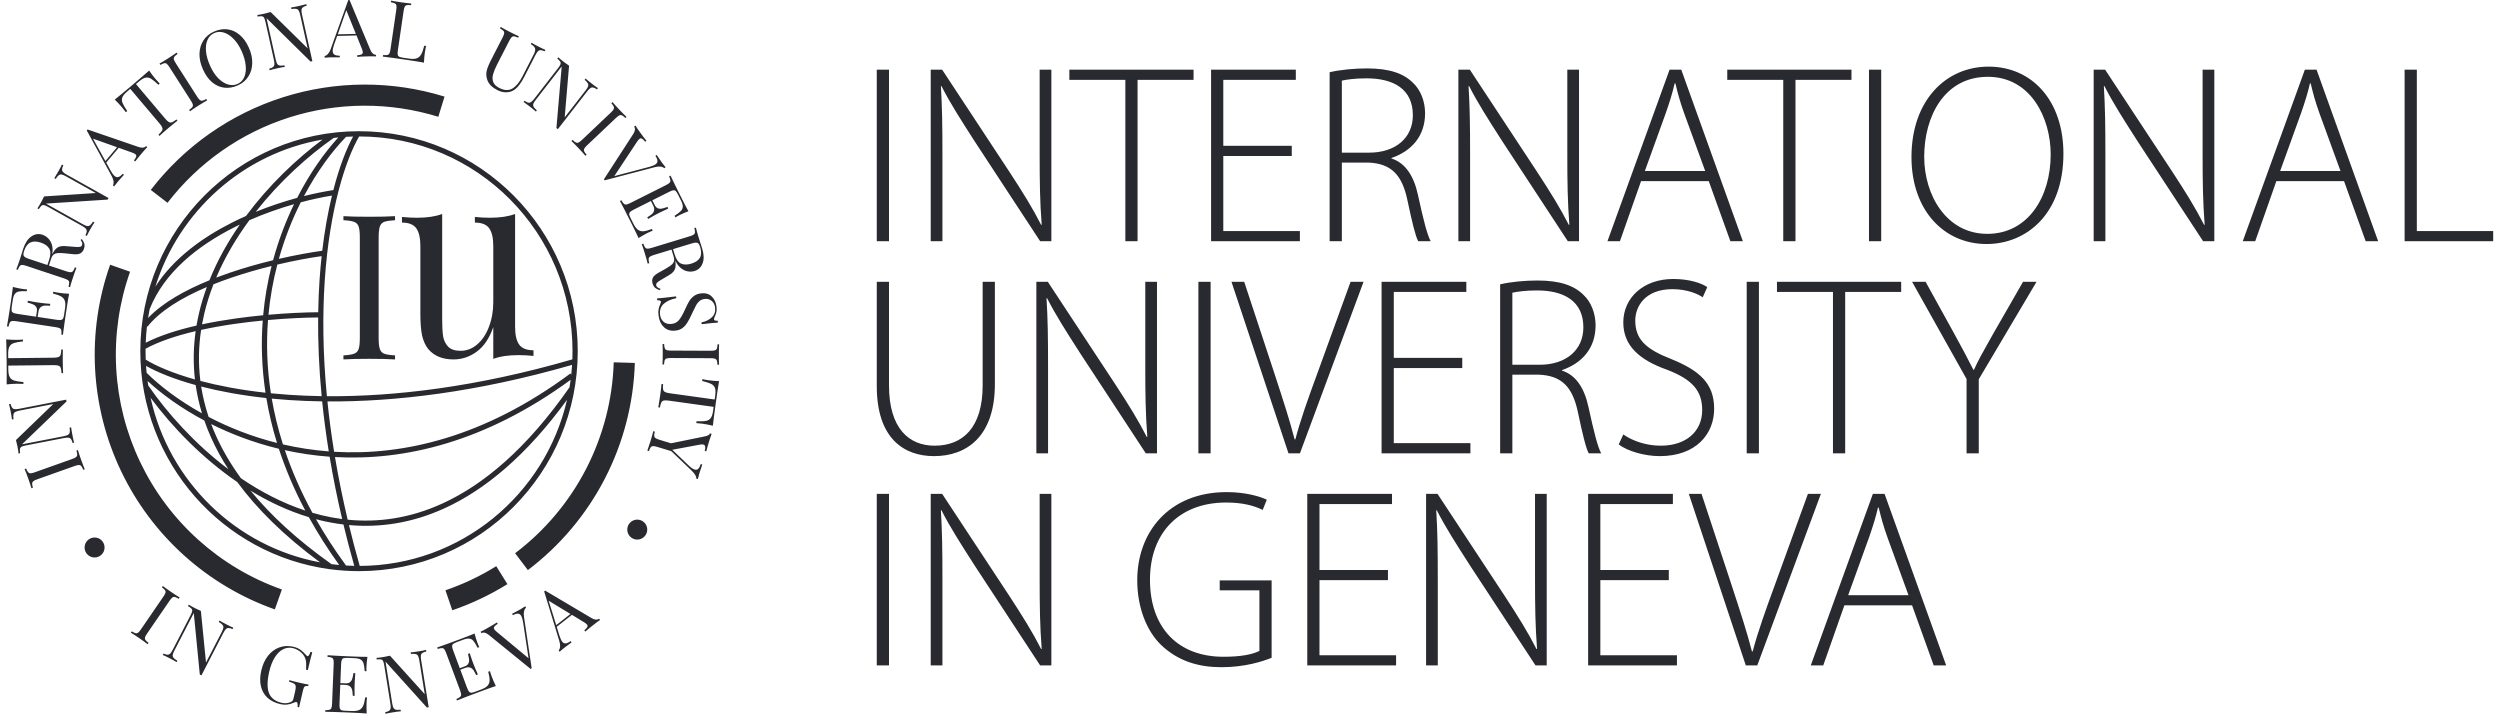 <svg width="336" height="96" viewBox="0 0 336 96" fill="none" xmlns="http://www.w3.org/2000/svg">
<path fill-rule="evenodd" clip-rule="evenodd" d="M49.773 6.696C49.956 7.136 50.209 7.359 50.532 7.365L50.537 7.58C50.25 7.565 49.867 7.564 49.387 7.577C48.771 7.592 48.313 7.615 48.013 7.644L48.007 7.429C48.279 7.408 48.471 7.371 48.585 7.317C48.705 7.257 48.763 7.155 48.76 7.012C48.757 6.89 48.709 6.723 48.618 6.51L47.918 4.765L45.318 4.831L44.907 5.981C44.773 6.372 44.709 6.667 44.715 6.868C44.72 7.09 44.799 7.249 44.952 7.345C45.112 7.442 45.35 7.489 45.665 7.488L45.671 7.703C45.262 7.692 44.85 7.692 44.435 7.702C44.112 7.711 43.844 7.728 43.63 7.755L43.624 7.54C43.98 7.445 44.255 7.127 44.449 6.584L46.808 0.01L46.98 0.006L49.773 6.696ZM47.827 4.553L46.542 1.371L45.399 4.614L47.827 4.553ZM40.695 0.998C40.8 0.908 40.973 0.829 41.215 0.761L41.168 0.551C40.942 0.623 40.619 0.706 40.2 0.799C39.738 0.902 39.379 0.971 39.123 1.006L39.169 1.216C39.452 1.167 39.667 1.16 39.814 1.193C39.959 1.22 40.068 1.295 40.139 1.418C40.217 1.54 40.287 1.738 40.348 2.01L41.346 6.5L36.374 1.617C36.148 1.689 35.878 1.76 35.563 1.83C35.144 1.924 34.816 1.985 34.581 2.016L34.627 2.226C34.882 2.184 35.07 2.171 35.191 2.188C35.32 2.204 35.418 2.266 35.486 2.376C35.555 2.485 35.618 2.673 35.678 2.939L36.811 8.037C36.87 8.302 36.894 8.51 36.883 8.659C36.871 8.801 36.812 8.917 36.708 9.006C36.601 9.089 36.427 9.164 36.185 9.233L36.232 9.442C36.458 9.37 36.781 9.287 37.201 9.194C37.662 9.091 38.021 9.023 38.278 8.988L38.231 8.778C37.948 8.826 37.734 8.837 37.589 8.81C37.442 8.777 37.329 8.699 37.251 8.577C37.179 8.454 37.113 8.256 37.052 7.983L35.821 2.445L41.74 8.273L41.981 8.219L40.589 1.957C40.53 1.691 40.507 1.487 40.519 1.345C40.53 1.196 40.588 1.08 40.695 0.998ZM28.755 4.248C29.377 3.971 29.982 3.87 30.572 3.944C31.169 4.016 31.714 4.263 32.209 4.686C32.706 5.1 33.12 5.676 33.449 6.416C33.77 7.135 33.92 7.833 33.899 8.509C33.885 9.182 33.708 9.778 33.367 10.299C33.033 10.816 32.565 11.209 31.963 11.477C31.341 11.754 30.732 11.857 30.136 11.785C29.546 11.711 29.002 11.467 28.504 11.053C28.01 10.63 27.598 10.049 27.269 9.31C26.948 8.59 26.795 7.893 26.809 7.221C26.829 6.545 27.007 5.948 27.341 5.431C27.681 4.91 28.153 4.516 28.755 4.248ZM28.794 4.442C28.375 4.629 28.071 4.941 27.882 5.378C27.696 5.806 27.631 6.321 27.688 6.923C27.751 7.522 27.932 8.159 28.233 8.833C28.536 9.514 28.897 10.07 29.317 10.503C29.744 10.932 30.183 11.215 30.636 11.351C31.088 11.486 31.518 11.464 31.923 11.283C32.342 11.096 32.645 10.789 32.83 10.361C33.02 9.924 33.083 9.406 33.02 8.806C32.964 8.204 32.785 7.566 32.485 6.892C32.182 6.211 31.817 5.656 31.391 5.227C30.971 4.794 30.534 4.51 30.082 4.375C29.629 4.239 29.2 4.262 28.794 4.442ZM23.427 7.63C23.507 7.529 23.651 7.402 23.861 7.251L23.745 7.07C23.473 7.27 23.095 7.524 22.613 7.832C22.093 8.164 21.701 8.402 21.436 8.546L21.552 8.727C21.777 8.601 21.95 8.524 22.069 8.499C22.195 8.469 22.309 8.494 22.411 8.574C22.512 8.653 22.637 8.808 22.783 9.037L25.655 13.527C25.802 13.756 25.89 13.934 25.919 14.06C25.948 14.185 25.923 14.299 25.844 14.401C25.771 14.499 25.629 14.623 25.42 14.775L25.535 14.956C25.777 14.775 26.158 14.519 26.677 14.187C27.166 13.875 27.555 13.639 27.844 13.479L27.728 13.298C27.503 13.425 27.328 13.503 27.202 13.533C27.082 13.558 26.971 13.531 26.87 13.452C26.768 13.372 26.643 13.218 26.497 12.989L23.625 8.499C23.479 8.269 23.39 8.092 23.361 7.966C23.332 7.84 23.354 7.728 23.427 7.63ZM20.042 9.48C20.332 9.901 20.609 10.267 20.872 10.579C21.104 10.852 21.302 11.07 21.466 11.231L21.277 11.39C20.877 11.006 20.559 10.741 20.322 10.594C20.081 10.441 19.839 10.388 19.596 10.434C19.349 10.474 19.055 10.638 18.716 10.925L18.273 11.299L22.221 15.968C22.416 16.198 22.578 16.346 22.71 16.413C22.842 16.48 22.979 16.486 23.12 16.432C23.262 16.378 23.461 16.252 23.716 16.055L23.855 16.219C23.556 16.443 23.148 16.775 22.628 17.214C22.081 17.677 21.683 18.027 21.434 18.266L21.296 18.102C21.532 17.883 21.689 17.708 21.766 17.577C21.843 17.446 21.86 17.31 21.816 17.169C21.772 17.028 21.652 16.843 21.458 16.613L17.51 11.944L17.067 12.319C16.728 12.606 16.518 12.868 16.437 13.105C16.352 13.337 16.364 13.585 16.474 13.848C16.579 14.106 16.788 14.464 17.101 14.922L16.912 15.082C16.78 14.893 16.599 14.662 16.368 14.388C16.104 14.076 15.789 13.742 15.422 13.386C15.89 13.019 16.668 12.375 17.757 11.454C18.84 10.539 19.602 9.88 20.042 9.48ZM19.633 19.634C19.414 19.871 19.079 19.912 18.629 19.757L11.772 17.403L11.661 17.535L15.011 23.664C15.287 24.169 15.343 24.586 15.178 24.915L15.342 25.054C15.464 24.876 15.629 24.663 15.837 24.417C16.105 24.099 16.379 23.792 16.658 23.493L16.494 23.355C16.285 23.591 16.092 23.737 15.914 23.793C15.74 23.843 15.568 23.797 15.399 23.654C15.245 23.524 15.067 23.28 14.864 22.921L14.277 21.85L15.954 19.862L17.724 20.497C17.943 20.57 18.1 20.646 18.193 20.725C18.302 20.817 18.34 20.928 18.305 21.058C18.269 21.178 18.169 21.347 18.005 21.564L18.169 21.703C18.346 21.459 18.634 21.102 19.031 20.631C19.341 20.264 19.596 19.978 19.797 19.773L19.633 19.634ZM12.502 18.638L15.734 19.789L14.168 21.646L12.502 18.638ZM8.51 22.218C8.4 22.444 8.344 22.625 8.341 22.763C8.331 22.897 8.378 23.018 8.483 23.126C8.58 23.23 8.748 23.348 8.986 23.481L14.584 26.613L14.464 26.828L6.174 27.363L11.126 30.133C11.37 30.269 11.561 30.352 11.701 30.381C11.845 30.403 11.977 30.371 12.1 30.284C12.217 30.193 12.351 30.026 12.504 29.783L12.691 29.888C12.546 30.102 12.359 30.416 12.128 30.828C11.918 31.203 11.765 31.5 11.668 31.716L11.481 31.611C11.591 31.386 11.65 31.206 11.66 31.071C11.663 30.934 11.616 30.813 11.518 30.709C11.414 30.601 11.243 30.481 11.005 30.348L6.447 27.799C6.21 27.666 6.027 27.588 5.9 27.567C5.773 27.545 5.661 27.576 5.564 27.662C5.47 27.741 5.354 27.889 5.216 28.107L5.028 28.002C5.162 27.806 5.334 27.521 5.544 27.146C5.702 26.865 5.829 26.616 5.925 26.399L12.879 25.942L8.865 23.697C8.621 23.56 8.428 23.481 8.284 23.458C8.145 23.429 8.016 23.46 7.9 23.551C7.777 23.638 7.64 23.803 7.487 24.047L7.3 23.942C7.444 23.727 7.632 23.413 7.863 23.001C8.073 22.626 8.226 22.33 8.323 22.113L8.51 22.218ZM11.338 32.763C11.287 32.573 11.173 32.361 10.994 32.128L10.831 32.244C10.933 32.391 11.001 32.516 11.035 32.617C11.071 32.712 11.07 32.818 11.032 32.933C10.989 33.063 10.894 33.144 10.747 33.178C10.599 33.212 10.358 33.212 10.023 33.175L8.898 33.085C8.438 33.038 8.076 33.083 7.811 33.221C7.546 33.36 7.301 33.641 7.077 34.065L7.016 34.18C7.1 33.68 7.085 33.248 6.971 32.886C6.853 32.514 6.682 32.224 6.457 32.013C6.228 31.793 5.981 31.64 5.716 31.552C5.193 31.378 4.697 31.45 4.228 31.77C3.755 32.081 3.387 32.631 3.125 33.419C3.071 33.582 3.025 33.73 2.989 33.861L2.633 34.966C2.453 35.51 2.305 35.921 2.189 36.2L2.393 36.267C2.488 36.027 2.574 35.859 2.651 35.764C2.73 35.662 2.834 35.61 2.964 35.608C3.093 35.605 3.286 35.647 3.545 35.733L8.602 37.414C8.861 37.5 9.041 37.583 9.143 37.662C9.245 37.741 9.297 37.845 9.3 37.974C9.304 38.096 9.273 38.282 9.205 38.532L9.409 38.599C9.483 38.307 9.618 37.869 9.812 37.284C9.995 36.733 10.149 36.305 10.273 35.999L10.069 35.931C9.974 36.172 9.887 36.343 9.808 36.445C9.731 36.54 9.628 36.589 9.499 36.591C9.37 36.593 9.176 36.552 8.918 36.466L6.572 35.686L6.894 34.718C6.98 34.459 7.105 34.278 7.268 34.173C7.431 34.069 7.619 34.015 7.832 34.01C8.047 33.998 8.345 34.011 8.725 34.047L9.82 34.161C10.257 34.208 10.587 34.171 10.809 34.048C11.033 33.919 11.191 33.715 11.284 33.436C11.37 33.178 11.387 32.953 11.338 32.763ZM3.146 34.242C3.134 34.117 3.164 33.949 3.234 33.739C3.433 33.14 3.719 32.756 4.093 32.586C4.466 32.416 4.932 32.423 5.489 32.608C6.02 32.785 6.392 33.048 6.608 33.399C6.823 33.75 6.819 34.262 6.596 34.935L6.368 35.618L3.86 34.785C3.615 34.703 3.438 34.622 3.33 34.54C3.221 34.459 3.16 34.359 3.146 34.242ZM7.915 39.351C8.319 39.412 8.776 39.455 9.286 39.481C9.193 39.96 9.06 40.769 8.889 41.91C8.685 43.27 8.541 44.299 8.458 44.996L8.245 44.964C8.27 44.707 8.269 44.519 8.243 44.399C8.219 44.272 8.15 44.178 8.036 44.118C7.922 44.057 7.73 44.007 7.461 43.966L2.19 43.174C1.921 43.134 1.723 43.126 1.596 43.15C1.469 43.175 1.376 43.244 1.315 43.358C1.255 43.465 1.199 43.645 1.147 43.898L0.934 43.866C1.06 43.175 1.225 42.149 1.429 40.789C1.586 39.748 1.686 39.006 1.731 38.563C2.191 38.683 2.605 38.771 2.974 38.826C3.25 38.868 3.471 38.89 3.637 38.893L3.601 39.138C3.133 39.118 2.783 39.131 2.552 39.176C2.313 39.219 2.131 39.326 2.004 39.495C1.87 39.664 1.775 39.935 1.718 40.311L1.586 41.193C1.548 41.448 1.541 41.639 1.565 41.766C1.583 41.884 1.65 41.974 1.764 42.035C1.878 42.095 2.069 42.146 2.339 42.186L4.846 42.563L4.952 41.862C4.989 41.614 4.961 41.414 4.868 41.262C4.768 41.109 4.643 41 4.493 40.934C4.338 40.86 4.142 40.791 3.905 40.726L3.698 40.663L3.734 40.418C4.029 40.484 4.36 40.545 4.728 40.6L5.238 40.677C5.6 40.731 6.106 40.785 6.757 40.84L6.72 41.084C6.67 41.084 6.496 41.08 6.201 41.071C5.898 41.062 5.66 41.128 5.486 41.268C5.314 41.402 5.207 41.61 5.164 41.894L5.059 42.595L7.609 42.978C7.878 43.019 8.076 43.027 8.203 43.002C8.33 42.978 8.423 42.912 8.483 42.805C8.536 42.69 8.582 42.505 8.621 42.25L8.737 41.474C8.803 41.035 8.796 40.694 8.717 40.45C8.632 40.198 8.47 40 8.231 39.855C7.984 39.709 7.614 39.574 7.118 39.449L7.155 39.204C7.343 39.254 7.596 39.303 7.915 39.351ZM2.205 45.676C1.797 45.681 1.338 45.66 0.829 45.616C0.857 46.21 0.878 47.216 0.893 48.635C0.908 50.06 0.908 51.07 0.892 51.665C1.4 51.61 1.858 51.58 2.267 51.575C2.625 51.572 2.919 51.579 3.148 51.598L3.146 51.351C2.593 51.3 2.184 51.232 1.918 51.149C1.645 51.066 1.447 50.918 1.323 50.704C1.192 50.491 1.124 50.162 1.119 49.718L1.113 49.137L7.227 49.074C7.528 49.07 7.747 49.097 7.883 49.153C8.02 49.209 8.114 49.308 8.166 49.451C8.217 49.593 8.252 49.826 8.27 50.148L8.485 50.146C8.46 49.802 8.443 49.272 8.436 48.556C8.429 47.875 8.434 47.349 8.452 46.976L8.237 46.978C8.226 47.301 8.196 47.534 8.147 47.678C8.099 47.821 8.007 47.923 7.871 47.981C7.736 48.04 7.517 48.071 7.217 48.074L1.103 48.138L1.097 47.558C1.092 47.114 1.153 46.783 1.28 46.567C1.399 46.351 1.595 46.199 1.866 46.11C2.13 46.021 2.538 45.945 3.089 45.882L3.086 45.635C2.857 45.659 2.563 45.673 2.205 45.676ZM1.418 54.28C1.48 54.523 1.554 54.699 1.641 54.806C1.72 54.914 1.835 54.976 1.983 54.991C2.125 55.007 2.33 54.989 2.597 54.937L8.894 53.713L8.941 53.956L2.957 59.717L8.526 58.634C8.801 58.581 9 58.52 9.126 58.452C9.25 58.377 9.331 58.266 9.368 58.12C9.398 57.976 9.393 57.761 9.352 57.477L9.563 57.436C9.591 57.694 9.651 58.054 9.741 58.518C9.823 58.94 9.897 59.265 9.963 59.493L9.752 59.534C9.69 59.291 9.62 59.115 9.54 59.006C9.454 58.899 9.339 58.837 9.198 58.821C9.049 58.806 8.841 58.825 8.574 58.877L3.447 59.873C3.18 59.925 2.991 59.984 2.879 60.049C2.768 60.115 2.703 60.211 2.684 60.339C2.663 60.46 2.671 60.648 2.706 60.904L2.495 60.945C2.471 60.709 2.418 60.38 2.336 59.958C2.275 59.642 2.211 59.369 2.144 59.141L7.159 54.302L2.644 55.18C2.37 55.233 2.171 55.297 2.047 55.373C1.921 55.441 1.843 55.547 1.813 55.692C1.776 55.838 1.777 56.053 1.818 56.337L1.607 56.378C1.579 56.12 1.52 55.76 1.43 55.296C1.348 54.874 1.273 54.549 1.207 54.321L1.418 54.28ZM3.508 62.967C3.608 63.205 3.698 63.374 3.78 63.474C3.859 63.568 3.963 63.615 4.092 63.614C4.221 63.614 4.414 63.568 4.67 63.477L9.692 61.69C9.948 61.599 10.127 61.513 10.227 61.431C10.327 61.35 10.379 61.248 10.381 61.126C10.38 60.997 10.344 60.808 10.271 60.561L10.473 60.489C10.563 60.806 10.706 61.238 10.9 61.785C11.107 62.365 11.271 62.794 11.392 63.07L11.189 63.142C11.089 62.904 11 62.738 10.921 62.645C10.84 62.544 10.734 62.494 10.605 62.495C10.476 62.495 10.283 62.541 10.027 62.632L5.005 64.418C4.749 64.51 4.57 64.596 4.47 64.677C4.37 64.759 4.32 64.864 4.32 64.993C4.318 65.115 4.353 65.3 4.426 65.548L4.224 65.62C4.143 65.33 4 64.894 3.793 64.314C3.601 63.774 3.438 63.349 3.305 63.039L3.508 62.967ZM54.666 0.694C54.792 0.669 54.984 0.668 55.242 0.691L55.273 0.479C54.937 0.451 54.485 0.396 53.918 0.313C53.308 0.223 52.856 0.146 52.562 0.081L52.531 0.294C52.784 0.346 52.964 0.401 53.071 0.46C53.185 0.52 53.255 0.614 53.28 0.74C53.304 0.867 53.297 1.065 53.258 1.335L52.485 6.608C52.446 6.878 52.396 7.069 52.336 7.184C52.276 7.298 52.182 7.367 52.055 7.392C51.936 7.418 51.747 7.42 51.49 7.396L51.459 7.609C52.157 7.69 53.186 7.829 54.547 8.029C55.688 8.196 56.498 8.325 56.977 8.417C57.001 7.907 57.043 7.45 57.102 7.045C57.155 6.684 57.208 6.395 57.262 6.178L57.017 6.143C56.891 6.66 56.754 7.049 56.607 7.31C56.46 7.571 56.261 7.748 56.008 7.841C55.764 7.928 55.422 7.94 54.982 7.875L54.206 7.762C53.951 7.724 53.766 7.679 53.65 7.626C53.543 7.567 53.477 7.474 53.452 7.347C53.427 7.22 53.435 7.022 53.474 6.753L54.246 1.479C54.286 1.21 54.336 1.018 54.396 0.904C54.456 0.79 54.546 0.72 54.666 0.694ZM73.203 6.892C72.974 6.791 72.79 6.741 72.652 6.743C72.518 6.738 72.399 6.79 72.295 6.898C72.195 6.999 72.082 7.171 71.958 7.413L70.483 10.292C70.248 10.751 70.013 11.13 69.78 11.429C69.556 11.724 69.313 11.954 69.052 12.118C68.752 12.311 68.405 12.407 68.011 12.406C67.623 12.409 67.235 12.31 66.846 12.111C66.145 11.752 65.697 11.305 65.504 10.771C65.358 10.366 65.322 9.973 65.396 9.593C65.47 9.212 65.675 8.694 66.012 8.037L67.551 5.034C67.675 4.792 67.746 4.607 67.763 4.479C67.78 4.351 67.745 4.24 67.656 4.146C67.573 4.056 67.421 3.945 67.198 3.815L67.296 3.624C67.554 3.78 67.957 3.999 68.505 4.279C69.022 4.544 69.431 4.742 69.734 4.873L69.636 5.064C69.4 4.96 69.218 4.899 69.09 4.881C68.969 4.867 68.861 4.905 68.767 4.993C68.673 5.082 68.564 5.248 68.44 5.49L66.818 8.655C66.557 9.165 66.374 9.607 66.271 9.981C66.168 10.355 66.173 10.699 66.285 11.014C66.404 11.333 66.677 11.601 67.104 11.82C67.779 12.167 68.365 12.193 68.862 11.9C69.358 11.607 69.807 11.069 70.209 10.284L71.738 7.301C71.915 6.957 71.972 6.688 71.91 6.495C71.854 6.306 71.664 6.119 71.339 5.937L71.437 5.746C71.656 5.882 71.977 6.058 72.397 6.274C72.78 6.47 73.081 6.612 73.302 6.701L73.203 6.892ZM79.717 11.76C79.853 11.784 80.024 11.867 80.231 12.01L80.363 11.84C80.163 11.712 79.893 11.516 79.553 11.252C79.18 10.963 78.898 10.73 78.707 10.555L78.576 10.725C78.793 10.912 78.936 11.072 79.004 11.207C79.076 11.336 79.088 11.467 79.038 11.601C78.994 11.739 78.887 11.919 78.716 12.139L75.895 15.772L76.484 8.829C76.284 8.701 76.056 8.538 75.802 8.34C75.462 8.076 75.206 7.864 75.032 7.702L74.9 7.872C75.095 8.041 75.225 8.178 75.289 8.282C75.359 8.391 75.373 8.506 75.333 8.629C75.292 8.751 75.188 8.92 75.021 9.135L71.819 13.261C71.652 13.476 71.507 13.626 71.385 13.713C71.268 13.794 71.141 13.823 71.006 13.799C70.874 13.77 70.705 13.684 70.499 13.542L70.367 13.711C70.567 13.839 70.836 14.035 71.176 14.299C71.549 14.589 71.831 14.821 72.022 14.996L72.154 14.827C71.936 14.639 71.791 14.482 71.719 14.353C71.651 14.219 71.639 14.082 71.683 13.944C71.732 13.81 71.843 13.633 72.014 13.412L75.493 8.93L74.782 17.207L74.977 17.358L78.911 12.291C79.078 12.076 79.22 11.928 79.337 11.847C79.459 11.76 79.586 11.731 79.717 11.76ZM84.048 15.856C83.86 15.679 83.709 15.561 83.594 15.502C83.484 15.448 83.37 15.448 83.252 15.5C83.134 15.553 82.976 15.672 82.778 15.86L78.909 19.525C78.711 19.712 78.583 19.863 78.524 19.978C78.465 20.093 78.46 20.207 78.507 20.32C78.56 20.438 78.67 20.595 78.837 20.793L78.681 20.94C78.47 20.686 78.165 20.349 77.765 19.927C77.342 19.48 77.019 19.155 76.796 18.951L76.952 18.803C77.14 18.981 77.289 19.096 77.399 19.15C77.514 19.209 77.63 19.212 77.748 19.159C77.866 19.107 78.024 18.987 78.222 18.8L82.091 15.134C82.289 14.947 82.417 14.796 82.476 14.681C82.534 14.566 82.538 14.45 82.485 14.332C82.438 14.219 82.33 14.064 82.163 13.867L82.319 13.719C82.511 13.952 82.818 14.293 83.242 14.74C83.636 15.156 83.957 15.479 84.204 15.708L84.048 15.856ZM89.453 22.478C89.31 22.316 89.144 22.105 88.955 21.843C88.712 21.507 88.479 21.167 88.257 20.823L88.083 20.949C88.262 21.209 88.355 21.429 88.362 21.61C88.373 21.796 88.288 21.954 88.108 22.085C87.946 22.202 87.666 22.316 87.268 22.427L82.559 23.672L85.607 19.067C85.731 18.871 85.842 18.737 85.941 18.666C86.057 18.582 86.169 18.572 86.276 18.635C86.394 18.7 86.539 18.839 86.71 19.051L86.884 18.925C86.69 18.694 86.413 18.329 86.052 17.83C85.77 17.441 85.555 17.124 85.404 16.879L85.23 17.005C85.407 17.275 85.366 17.609 85.107 18.009L81.167 24.095L81.218 24.164L81.268 24.234L88.024 22.464C88.582 22.317 89 22.364 89.279 22.604L89.453 22.478ZM87.018 31.312C86.653 31.496 86.254 31.724 85.822 31.997C85.623 31.552 85.264 30.814 84.747 29.783C84.13 28.554 83.654 27.631 83.32 27.013L83.512 26.916C83.641 27.14 83.75 27.294 83.84 27.377C83.933 27.467 84.043 27.503 84.171 27.487C84.299 27.471 84.485 27.402 84.728 27.279L89.492 24.888C89.735 24.766 89.901 24.658 89.991 24.565C90.081 24.472 90.117 24.362 90.101 24.233C90.088 24.112 90.03 23.932 89.927 23.695L90.119 23.599C90.415 24.236 90.871 25.169 91.489 26.399C91.961 27.34 92.306 28.004 92.525 28.391C92.08 28.559 91.691 28.726 91.358 28.893C91.108 29.018 90.915 29.128 90.777 29.221L90.666 29C91.06 28.746 91.338 28.534 91.501 28.364C91.671 28.191 91.759 27.998 91.765 27.787C91.777 27.572 91.698 27.295 91.528 26.956L91.128 26.159C91.012 25.928 90.908 25.768 90.814 25.679C90.731 25.592 90.625 25.557 90.497 25.574C90.369 25.59 90.183 25.659 89.94 25.781L87.674 26.919L87.992 27.553C88.104 27.777 88.242 27.924 88.406 27.994C88.576 28.061 88.741 28.079 88.901 28.046C89.071 28.017 89.271 27.961 89.501 27.877L89.708 27.809L89.819 28.03C89.54 28.146 89.234 28.288 88.902 28.455L88.441 28.686C88.114 28.85 87.669 29.098 87.106 29.428L86.995 29.208C87.037 29.179 87.181 29.082 87.427 28.919C87.68 28.752 87.837 28.561 87.897 28.346C87.961 28.138 87.928 27.905 87.8 27.649L87.482 27.015L85.177 28.173C84.934 28.295 84.767 28.402 84.678 28.495C84.588 28.588 84.55 28.696 84.563 28.818C84.585 28.942 84.654 29.12 84.77 29.351L85.122 30.052C85.322 30.449 85.524 30.724 85.729 30.877C85.944 31.034 86.191 31.102 86.469 31.083C86.755 31.06 87.136 30.957 87.613 30.773L87.724 30.994C87.541 31.062 87.306 31.168 87.018 31.312ZM88.053 38.687C88.204 38.813 88.419 38.92 88.7 39.006L88.766 38.818C88.598 38.757 88.471 38.694 88.384 38.631C88.299 38.574 88.239 38.488 88.204 38.371C88.164 38.241 88.195 38.119 88.295 38.007C88.395 37.894 88.593 37.755 88.887 37.59L89.857 37.014C90.26 36.787 90.529 36.54 90.665 36.274C90.801 36.008 90.838 35.637 90.776 35.162L90.759 35.032C90.98 35.489 91.242 35.832 91.544 36.062C91.856 36.297 92.163 36.435 92.468 36.477C92.782 36.524 93.073 36.507 93.34 36.425C93.868 36.265 94.23 35.918 94.428 35.386C94.634 34.859 94.616 34.198 94.374 33.403C94.324 33.239 94.276 33.093 94.229 32.964L93.881 31.857C93.714 31.309 93.597 30.888 93.53 30.594L93.324 30.657C93.386 30.907 93.412 31.094 93.405 31.216C93.399 31.345 93.344 31.448 93.24 31.524C93.136 31.601 92.954 31.679 92.694 31.758L87.595 33.311C87.335 33.39 87.14 33.427 87.011 33.421C86.882 33.416 86.779 33.361 86.703 33.257C86.628 33.16 86.546 32.99 86.457 32.747L86.252 32.81C86.36 33.092 86.504 33.527 86.683 34.116C86.852 34.671 86.975 35.11 87.05 35.431L87.256 35.369C87.194 35.118 87.166 34.928 87.172 34.799C87.18 34.677 87.236 34.577 87.34 34.501C87.444 34.424 87.626 34.346 87.886 34.267L90.251 33.547L90.548 34.523C90.627 34.784 90.631 35.004 90.558 35.183C90.485 35.363 90.363 35.516 90.192 35.643C90.023 35.777 89.773 35.939 89.442 36.13L88.483 36.669C88.099 36.883 87.852 37.104 87.741 37.333C87.633 37.568 87.622 37.826 87.708 38.107C87.787 38.367 87.902 38.56 88.053 38.687ZM93.882 32.745C93.963 32.84 94.036 32.993 94.101 33.206C94.284 33.809 94.273 34.288 94.067 34.643C93.86 34.998 93.476 35.261 92.914 35.432C92.379 35.595 91.923 35.595 91.544 35.433C91.165 35.272 90.872 34.852 90.666 34.173L90.456 33.484L92.985 32.714C93.232 32.639 93.423 32.603 93.559 32.607C93.695 32.611 93.802 32.656 93.882 32.745ZM96.298 41.205C96.337 41.518 96.332 41.767 96.283 41.954C96.242 42.147 96.169 42.347 96.065 42.555C95.985 42.724 95.95 42.851 95.961 42.936C95.969 43 96.01 43.045 96.086 43.072C96.168 43.098 96.293 43.111 96.459 43.112L96.49 43.358C96.073 43.373 95.345 43.446 94.308 43.574L94.277 43.329C94.848 43.215 95.31 42.988 95.665 42.648C96.028 42.314 96.175 41.873 96.107 41.326C96.06 40.942 95.903 40.644 95.639 40.431C95.381 40.218 95.071 40.134 94.709 40.179C94.439 40.212 94.212 40.302 94.028 40.447C93.844 40.6 93.694 40.781 93.575 40.991C93.457 41.2 93.309 41.496 93.133 41.879L92.98 42.212C92.758 42.695 92.556 43.077 92.375 43.359C92.201 43.648 91.989 43.887 91.739 44.077C91.488 44.267 91.181 44.385 90.819 44.43C90.172 44.51 89.644 44.359 89.236 43.977C88.834 43.593 88.593 43.075 88.512 42.42C88.469 42.079 88.47 41.794 88.514 41.565C88.559 41.343 88.629 41.125 88.725 40.911C88.805 40.742 88.84 40.615 88.829 40.529C88.821 40.465 88.776 40.42 88.694 40.395C88.618 40.368 88.497 40.354 88.331 40.353L88.301 40.108C88.695 40.088 89.55 39.996 90.865 39.833L90.896 40.078C90.184 40.217 89.623 40.467 89.213 40.828C88.803 41.19 88.637 41.687 88.716 42.319C88.763 42.703 88.921 43.016 89.189 43.257C89.465 43.497 89.837 43.588 90.306 43.53C90.704 43.48 91.025 43.303 91.269 42.999C91.514 42.701 91.774 42.243 92.051 41.624C92.255 41.173 92.44 40.803 92.607 40.515C92.774 40.235 92.986 39.995 93.243 39.797C93.507 39.599 93.828 39.476 94.204 39.429C94.801 39.355 95.28 39.49 95.641 39.836C96.008 40.18 96.227 40.636 96.298 41.205ZM96.342 48.447C96.385 48.568 96.412 48.758 96.426 49.016L96.641 49.017C96.621 48.681 96.612 48.226 96.615 47.653C96.617 47.036 96.63 46.578 96.653 46.277L96.438 46.276C96.423 46.534 96.393 46.72 96.35 46.835C96.306 46.956 96.223 47.038 96.101 47.081C95.979 47.123 95.782 47.144 95.51 47.142L90.18 47.118C89.908 47.117 89.711 47.095 89.59 47.051C89.468 47.008 89.386 46.925 89.343 46.803C89.301 46.688 89.273 46.502 89.26 46.244L89.045 46.243C89.065 46.544 89.074 47.002 89.071 47.618C89.069 48.199 89.056 48.653 89.033 48.983L89.248 48.984C89.263 48.726 89.293 48.536 89.336 48.415C89.38 48.3 89.462 48.222 89.584 48.179C89.706 48.137 89.903 48.116 90.176 48.118L95.505 48.142C95.778 48.143 95.975 48.165 96.096 48.209C96.218 48.252 96.3 48.332 96.342 48.447ZM95.81 57.217C95.313 57.097 94.862 57.01 94.458 56.953C94.103 56.904 93.811 56.874 93.581 56.864L93.615 56.619C94.169 56.638 94.583 56.624 94.858 56.575C95.139 56.527 95.355 56.405 95.505 56.209C95.662 56.014 95.772 55.697 95.833 55.257L95.913 54.682L89.857 53.84C89.559 53.799 89.338 53.797 89.195 53.835C89.053 53.873 88.947 53.96 88.877 54.095C88.808 54.23 88.744 54.456 88.686 54.773L88.473 54.744C88.545 54.378 88.628 53.858 88.722 53.184C88.821 52.474 88.883 51.947 88.909 51.604L89.122 51.633C89.092 51.955 89.091 52.19 89.121 52.339C89.151 52.487 89.23 52.6 89.357 52.675C89.484 52.751 89.696 52.809 89.994 52.85L96.05 53.692L96.13 53.117C96.191 52.677 96.173 52.342 96.075 52.111C95.984 51.882 95.809 51.706 95.551 51.583C95.301 51.462 94.906 51.334 94.368 51.202L94.402 50.957C94.626 51.01 94.915 51.061 95.27 51.11C95.674 51.166 96.132 51.205 96.643 51.225C96.54 51.811 96.39 52.81 96.194 54.222C95.998 55.627 95.871 56.625 95.81 57.217ZM93.793 64.385C93.835 64.173 93.903 63.913 93.997 63.605C94.118 63.207 94.248 62.816 94.387 62.432L94.182 62.369C94.083 62.669 93.97 62.881 93.842 63.007C93.713 63.133 93.553 63.166 93.362 63.108C93.135 63.039 92.869 62.857 92.562 62.562L90.351 60.451L94.15 59.742C94.308 59.716 94.438 59.718 94.541 59.749C94.802 59.828 94.859 60.108 94.713 60.588L94.929 60.654C94.998 60.352 95.133 59.87 95.336 59.205C95.438 58.869 95.54 58.571 95.642 58.31L95.426 58.244C95.399 58.333 95.331 58.41 95.222 58.474C95.117 58.547 94.933 58.61 94.669 58.665L90.179 59.578L88.637 59.109C88.376 59.03 88.194 58.952 88.09 58.875C87.986 58.799 87.931 58.696 87.926 58.567C87.918 58.445 87.945 58.258 88.006 58.007L87.801 57.945C87.734 58.239 87.61 58.681 87.431 59.27C87.262 59.825 87.119 60.257 87.003 60.566L87.208 60.629C87.297 60.386 87.38 60.213 87.456 60.109C87.531 60.012 87.633 59.961 87.762 59.955C87.891 59.949 88.085 59.986 88.346 60.065L90.217 60.635L92.923 63.222C93.171 63.462 93.345 63.668 93.442 63.84C93.546 64.014 93.595 64.175 93.587 64.323L93.793 64.385ZM24.022 80.481C23.801 80.347 23.629 80.263 23.504 80.23C23.385 80.2 23.273 80.224 23.169 80.3C23.065 80.376 22.936 80.526 22.782 80.751L19.768 85.147C19.615 85.372 19.521 85.546 19.488 85.671C19.454 85.796 19.473 85.908 19.543 86.009C19.619 86.113 19.759 86.244 19.964 86.402L19.842 86.579C19.583 86.375 19.214 86.109 18.735 85.781C18.227 85.432 17.843 85.182 17.582 85.03L17.704 84.852C17.925 84.986 18.095 85.068 18.213 85.097C18.338 85.131 18.453 85.109 18.557 85.033C18.661 84.957 18.79 84.807 18.944 84.582L21.957 80.186C22.111 79.961 22.205 79.787 22.238 79.662C22.272 79.537 22.25 79.423 22.174 79.318C22.104 79.218 21.967 79.089 21.762 78.932L21.884 78.754C22.12 78.942 22.492 79.21 23 79.558C23.473 79.882 23.854 80.131 24.144 80.303L24.022 80.481ZM30.712 84.403C30.85 84.401 31.034 84.452 31.263 84.554L31.362 84.363C31.142 84.274 30.841 84.13 30.459 83.933C30.039 83.716 29.719 83.539 29.5 83.402L29.401 83.593C29.649 83.737 29.819 83.869 29.91 83.989C30.005 84.102 30.04 84.229 30.016 84.37C29.998 84.514 29.925 84.71 29.797 84.958L27.687 89.045L26.998 82.11C26.778 82.021 26.525 81.902 26.239 81.754C25.857 81.557 25.566 81.395 25.366 81.267L25.267 81.458C25.489 81.589 25.642 81.7 25.724 81.791C25.813 81.885 25.848 81.996 25.83 82.124C25.813 82.252 25.741 82.437 25.616 82.679L23.221 87.319C23.096 87.561 22.982 87.736 22.878 87.844C22.777 87.945 22.658 87.996 22.52 87.998C22.386 87.993 22.204 87.939 21.974 87.837L21.876 88.028C22.096 88.117 22.396 88.26 22.778 88.457C23.198 88.674 23.518 88.852 23.737 88.989L23.836 88.798C23.588 88.654 23.417 88.525 23.322 88.412C23.231 88.292 23.194 88.16 23.212 88.016C23.236 87.875 23.312 87.681 23.44 87.433L26.043 82.391L26.854 90.659L27.074 90.772L30.017 85.072C30.142 84.83 30.254 84.658 30.355 84.557C30.459 84.449 30.578 84.398 30.712 84.403ZM39.406 86.919C39.818 87.015 40.143 87.152 40.381 87.332C40.62 87.505 40.871 87.739 41.134 88.035C41.209 88.126 41.27 88.177 41.319 88.188C41.452 88.219 41.588 88.026 41.728 87.61L41.969 87.665C41.837 88.113 41.637 88.912 41.371 90.064L41.131 90.008C41.153 89.624 41.157 89.305 41.142 89.052C41.129 88.791 41.07 88.553 40.965 88.338C40.82 88.04 40.601 87.78 40.307 87.557C40.02 87.337 39.698 87.185 39.342 87.103C38.881 86.997 38.442 87.053 38.023 87.273C37.605 87.493 37.237 87.86 36.92 88.375C36.604 88.883 36.361 89.507 36.19 90.246C35.9 91.503 35.887 92.47 36.149 93.148C36.42 93.821 36.985 94.257 37.844 94.455C38.262 94.552 38.65 94.527 39.008 94.382C39.153 94.327 39.251 94.265 39.304 94.197C39.365 94.122 39.412 94.016 39.444 93.876L39.676 92.871C39.744 92.578 39.765 92.358 39.74 92.213C39.715 92.067 39.638 91.954 39.509 91.873C39.381 91.792 39.161 91.708 38.85 91.621L38.899 91.412C39.257 91.517 39.747 91.641 40.368 91.784C40.843 91.894 41.208 91.967 41.464 92.004L41.416 92.214C41.252 92.191 41.127 92.191 41.04 92.215C40.961 92.241 40.894 92.31 40.838 92.422C40.79 92.536 40.735 92.726 40.674 92.991L40.196 95.064L39.986 95.016C40.011 94.874 40.014 94.735 39.994 94.599C39.976 94.455 39.925 94.373 39.841 94.353C39.799 94.344 39.755 94.345 39.708 94.356C39.661 94.367 39.577 94.399 39.455 94.452C39.167 94.584 38.88 94.665 38.593 94.694C38.313 94.732 38.012 94.714 37.691 94.64C36.972 94.474 36.388 94.185 35.939 93.773C35.499 93.355 35.207 92.835 35.063 92.214C34.92 91.593 34.938 90.895 35.117 90.12C35.3 89.324 35.605 88.659 36.029 88.125C36.463 87.585 36.971 87.214 37.555 87.01C38.14 86.8 38.757 86.769 39.406 86.919ZM49.285 95.892C49.256 95.382 49.25 94.923 49.266 94.515C49.279 94.192 49.301 93.935 49.33 93.743L49.083 93.733C49.012 94.239 48.918 94.622 48.8 94.883C48.682 95.136 48.502 95.319 48.261 95.431C48.027 95.536 47.688 95.579 47.245 95.561L46.461 95.529C46.203 95.518 46.014 95.493 45.894 95.452C45.781 95.404 45.706 95.319 45.668 95.195C45.63 95.072 45.616 94.874 45.628 94.602L45.733 92.025L46.442 92.054C46.728 92.066 46.947 92.15 47.098 92.307C47.257 92.464 47.348 92.694 47.371 92.996C47.395 93.291 47.409 93.463 47.415 93.514L47.661 93.524C47.645 92.871 47.645 92.362 47.66 91.997L47.681 91.481C47.696 91.109 47.72 90.773 47.754 90.473L47.507 90.463L47.466 90.677C47.428 90.919 47.38 91.121 47.323 91.284C47.274 91.439 47.178 91.575 47.038 91.692C46.897 91.8 46.701 91.85 46.451 91.84L45.742 91.811L45.846 89.277C45.857 89.005 45.887 88.809 45.934 88.689C45.983 88.569 46.064 88.493 46.18 88.462C46.304 88.424 46.495 88.411 46.752 88.421L47.643 88.458C48.023 88.473 48.303 88.538 48.485 88.653C48.667 88.761 48.792 88.931 48.862 89.164C48.931 89.389 48.982 89.735 49.013 90.202L49.26 90.212C49.245 90.047 49.243 89.825 49.255 89.545C49.27 89.173 49.312 88.752 49.382 88.282C48.937 88.285 48.189 88.265 47.137 88.222C45.762 88.165 44.725 88.112 44.024 88.062L44.016 88.277C44.273 88.302 44.458 88.338 44.57 88.385C44.69 88.433 44.769 88.519 44.807 88.643C44.845 88.766 44.859 88.964 44.847 89.236L44.629 94.561C44.618 94.833 44.588 95.029 44.541 95.149C44.493 95.269 44.407 95.348 44.283 95.386C44.167 95.424 43.98 95.445 43.722 95.449L43.713 95.664C44.415 95.671 45.453 95.703 46.828 95.759C47.98 95.806 48.799 95.85 49.285 95.892ZM57.296 87.561C57.05 87.615 56.873 87.683 56.763 87.766C56.652 87.842 56.586 87.954 56.566 88.103C56.546 88.244 56.557 88.449 56.6 88.718L57.618 95.052L57.374 95.091L51.811 88.921L52.711 94.523C52.756 94.799 52.81 95 52.874 95.128C52.945 95.254 53.053 95.339 53.197 95.381C53.341 95.416 53.555 95.418 53.84 95.386L53.875 95.599C53.617 95.618 53.254 95.665 52.787 95.741C52.363 95.809 52.036 95.872 51.806 95.931L51.772 95.719C52.017 95.665 52.195 95.6 52.306 95.524C52.416 95.441 52.482 95.329 52.503 95.188C52.522 95.039 52.511 94.831 52.467 94.562L51.639 89.406C51.596 89.137 51.543 88.946 51.481 88.832C51.42 88.719 51.325 88.651 51.198 88.628C51.078 88.603 50.89 88.605 50.633 88.632L50.599 88.419C50.836 88.403 51.166 88.361 51.59 88.293C51.909 88.241 52.183 88.186 52.413 88.128L57.086 93.298L56.356 88.757C56.312 88.481 56.254 88.28 56.183 88.153C56.119 88.026 56.015 87.944 55.872 87.909C55.727 87.867 55.512 87.862 55.227 87.893L55.193 87.681C55.451 87.661 55.813 87.614 56.28 87.539C56.704 87.471 57.032 87.407 57.262 87.349L57.296 87.561ZM66.64 92.2C66.416 91.74 66.232 91.32 66.09 90.937C65.977 90.635 65.897 90.389 65.85 90.201L65.618 90.287C65.749 90.781 65.81 91.171 65.802 91.457C65.791 91.736 65.696 91.974 65.517 92.171C65.343 92.358 65.047 92.529 64.631 92.684L63.896 92.958C63.654 93.048 63.47 93.098 63.343 93.107C63.221 93.106 63.118 93.057 63.035 92.958C62.953 92.858 62.864 92.681 62.769 92.426L61.868 90.01L62.533 89.762C62.801 89.662 63.036 89.655 63.236 89.741C63.443 89.824 63.616 90.001 63.754 90.27C63.89 90.533 63.971 90.687 63.995 90.731L64.226 90.645C63.959 90.049 63.761 89.58 63.633 89.237L63.453 88.754C63.323 88.405 63.216 88.086 63.131 87.796L62.899 87.882L62.944 88.095C63.002 88.333 63.037 88.538 63.047 88.71C63.062 88.873 63.027 89.035 62.942 89.197C62.854 89.352 62.693 89.473 62.458 89.561L61.793 89.808L60.908 87.432C60.813 87.177 60.764 86.984 60.762 86.855C60.76 86.726 60.806 86.625 60.901 86.551C61 86.469 61.171 86.382 61.412 86.292L62.248 85.981C62.604 85.848 62.888 85.8 63.1 85.835C63.309 85.865 63.491 85.973 63.645 86.16C63.796 86.341 63.977 86.64 64.186 87.059L64.418 86.973C64.34 86.826 64.253 86.621 64.155 86.36C64.025 86.011 63.901 85.606 63.783 85.145C63.374 85.32 62.676 85.592 61.69 85.959C60.401 86.44 59.424 86.792 58.758 87.017L58.833 87.218C59.08 87.142 59.264 87.104 59.387 87.104C59.516 87.102 59.622 87.15 59.705 87.249C59.788 87.348 59.877 87.525 59.971 87.781L61.832 92.775C61.927 93.03 61.976 93.222 61.978 93.351C61.98 93.481 61.932 93.586 61.833 93.669C61.74 93.749 61.576 93.841 61.339 93.945L61.414 94.146C62.065 93.881 63.034 93.508 64.323 93.028C65.404 92.626 66.177 92.349 66.64 92.2ZM69.91 81.912C70.19 81.753 70.418 81.61 70.594 81.485L70.7 81.672C70.431 81.924 70.34 82.335 70.426 82.904L71.456 89.812L71.382 89.855L71.307 89.897L65.682 85.324C65.313 85.023 64.984 84.946 64.697 85.093L64.591 84.907C64.85 84.783 65.189 84.603 65.606 84.365C66.141 84.06 66.534 83.824 66.785 83.656L66.891 83.843C66.662 83.99 66.508 84.119 66.431 84.229C66.356 84.329 66.354 84.442 66.425 84.566C66.486 84.672 66.606 84.797 66.787 84.941L71.037 88.468L70.308 83.652C70.24 83.245 70.157 82.954 70.058 82.78C69.948 82.587 69.8 82.486 69.613 82.477C69.433 82.464 69.204 82.533 68.926 82.683L68.82 82.496C69.185 82.313 69.549 82.118 69.91 81.912ZM80.517 83.156C80.255 83.344 79.919 83.316 79.509 83.073L73.271 79.38L73.136 79.486L75.175 86.166C75.344 86.717 75.314 87.137 75.085 87.426L75.218 87.595C75.374 87.445 75.578 87.27 75.832 87.071C76.158 86.814 76.489 86.568 76.823 86.333L76.69 86.164C76.438 86.353 76.219 86.457 76.033 86.475C75.853 86.49 75.694 86.409 75.557 86.235C75.433 86.077 75.308 85.802 75.181 85.409L74.824 84.241L76.868 82.634L78.473 83.615C78.673 83.731 78.811 83.836 78.886 83.932C78.975 84.045 78.989 84.161 78.928 84.282C78.869 84.392 78.737 84.537 78.532 84.716L78.665 84.885C78.888 84.682 79.242 84.391 79.726 84.01C80.104 83.713 80.412 83.485 80.65 83.325L80.517 83.156ZM73.736 80.736L76.668 82.519L74.759 84.019L73.736 80.736ZM86.991 71.178C86.991 71.92 86.389 72.521 85.647 72.521C84.906 72.521 84.304 71.92 84.304 71.178C84.304 70.436 84.906 69.835 85.647 69.835C86.389 69.835 86.991 70.436 86.991 71.178ZM12.712 74.927C13.454 74.927 14.055 74.325 14.055 73.584C14.055 72.842 13.454 72.24 12.712 72.24C11.97 72.24 11.368 72.842 11.368 73.584C11.368 74.325 11.97 74.927 12.712 74.927ZM59.746 12.983C52.671 10.799 45.098 10.829 38.041 13.071C30.985 15.312 24.782 19.658 20.265 25.525L22.515 27.257C26.679 21.849 32.396 17.843 38.901 15.777C45.406 13.71 52.387 13.682 58.908 15.696L59.746 12.983ZM12.78 49.596C12.527 44.835 13.214 40.071 14.803 35.576L17.48 36.522C16.016 40.666 15.382 45.057 15.615 49.446C15.848 53.834 16.943 58.134 18.838 62.099C20.733 66.065 23.39 69.618 26.658 72.556C29.926 75.495 33.74 77.761 37.884 79.225L36.938 81.902C32.443 80.314 28.305 77.856 24.759 74.668C21.214 71.48 18.331 67.625 16.276 63.324C14.221 59.022 13.033 54.357 12.78 49.596ZM60.788 82.021C63.382 81.133 65.867 79.954 68.196 78.507L66.697 76.095C64.551 77.429 62.26 78.516 59.869 79.334L60.788 82.021ZM81.292 64.329C78.804 69.147 75.269 73.346 70.946 76.618L69.232 74.354C73.217 71.338 76.476 67.467 78.769 63.027C81.062 58.586 82.331 53.688 82.484 48.693L85.322 48.78C85.157 54.199 83.779 59.512 81.292 64.329ZM117.839 9.366V32.421H119.481V9.366H117.839ZM126.662 32.421V20.757C126.662 16.925 126.627 14.428 126.457 11.589L126.526 11.555C127.665 13.802 129.146 16.111 130.761 18.63L131.006 19.012L139.797 32.421H141.303V9.366H139.729V20.825C139.729 24.451 139.763 27.085 140.003 30.198L139.934 30.232C138.806 28.009 137.472 25.853 135.59 22.98L126.627 9.366H125.089V32.421H126.662ZM151.247 32.421H152.888V10.734H160.414V9.366H143.721V10.734H151.247V32.421ZM173.612 19.593H164.411V10.734H174.159V9.366H162.769V32.421H174.706V31.053H164.411V20.962H173.612V19.593ZM178.703 32.421H180.345V21.851H183.937C186.981 21.988 188.418 23.493 189.136 26.811C189.752 29.719 190.231 31.737 190.607 32.421H192.284C191.804 31.497 191.359 29.787 190.572 26.195C190.025 23.63 188.862 21.885 187.015 21.304V21.235C189.684 20.312 191.531 18.328 191.531 15.215C191.531 13.607 190.915 12.068 189.922 11.145C188.624 9.845 186.708 9.195 183.697 9.195C182.089 9.195 180.139 9.366 178.703 9.708V32.421ZM180.345 10.837C180.927 10.7 182.089 10.529 183.663 10.529C187.289 10.529 189.888 11.965 189.888 15.489C189.888 18.533 187.562 20.517 184.005 20.517H180.345V10.837ZM197.581 32.421V20.757C197.581 16.925 197.547 14.428 197.376 11.589L197.444 11.555C198.584 13.802 200.065 16.111 201.68 18.63L201.926 19.012L210.716 32.421H212.221V9.366H210.647V20.825C210.647 24.451 210.682 27.085 210.922 30.198L210.853 30.232C209.724 28.009 208.39 25.853 206.509 22.98L197.547 9.366H196.007V32.421H197.581ZM229.657 24.348L232.564 32.421H234.241L225.962 9.366H224.389L216.042 32.421H217.718L220.558 24.348H229.657ZM221.071 22.98L223.875 15.215C224.389 13.744 224.765 12.547 225.072 11.213H225.175C225.484 12.513 225.791 13.676 226.372 15.284L229.178 22.98H221.071ZM239.669 32.421H241.312V10.734H248.837V9.366H232.144V10.734H239.669V32.421ZM251.192 9.366V32.421H252.834V9.366H251.192ZM267.267 8.955C261.486 8.955 256.902 13.539 256.902 21.099C256.902 28.316 261.315 32.797 266.993 32.797C272.33 32.797 277.324 28.795 277.324 20.654C277.324 13.505 273.083 8.955 267.267 8.955ZM267.164 10.323C272.946 10.323 275.613 15.865 275.613 20.757C275.613 26.469 272.569 31.429 267.096 31.429C261.623 31.429 258.613 26.264 258.613 21.064C258.613 15.66 261.315 10.323 267.164 10.323ZM282.964 32.421V20.757C282.964 16.925 282.93 14.428 282.759 11.589L282.827 11.555C283.967 13.801 285.447 16.11 287.062 18.628V18.628L287.063 18.63L287.308 19.012L296.1 32.421H297.604V9.366H296.031V20.825C296.031 24.451 296.066 27.085 296.305 30.198L296.237 30.232C295.108 28.009 293.774 25.853 291.892 22.98L282.93 9.366H281.391V32.421H282.964ZM315.04 24.348L317.948 32.421H319.624L311.346 9.366H309.772L301.426 32.421H303.102L305.941 24.348H315.04ZM306.454 22.98L309.259 15.215C309.772 13.744 310.149 12.547 310.456 11.213H310.559C310.866 12.513 311.175 13.676 311.756 15.284L314.561 22.98H306.454ZM323.179 32.421H335.084V31.053H324.822V9.366H323.179V32.421ZM117.839 37.871V51.896C117.839 58.943 121.499 61.303 125.535 61.303C129.879 61.303 133.711 58.703 133.711 51.623V37.871H132.069V51.794C132.069 57.438 129.435 59.901 125.604 59.901C122.218 59.901 119.481 57.643 119.481 51.794V37.871H117.839ZM140.859 60.927V49.262C140.859 45.431 140.825 42.934 140.654 40.095L140.723 40.061C141.862 42.308 143.343 44.617 144.958 47.135L145.203 47.518L153.995 60.927H155.5V37.871H153.926V49.331C153.926 52.957 153.96 55.591 154.2 58.703L154.132 58.738C153.003 56.514 151.669 54.359 149.787 51.486L140.825 37.871H139.286V60.927H140.859ZM161.065 37.871V60.927H162.707V37.871H161.065ZM174.712 60.927L183.263 37.871H181.519L177.038 50.22C175.84 53.47 174.78 56.446 174.096 59.045H173.993C173.37 56.586 172.464 53.811 171.425 50.632L171.291 50.22L167.22 37.871H165.51L173.172 60.927H174.712ZM196.528 48.099H187.327V39.24H197.075V37.871H185.684V60.927H197.623V59.559H187.327V49.468H196.528V48.099ZM201.619 60.927H203.261V50.357H206.853C209.897 50.494 211.333 51.999 212.052 55.317C212.667 58.224 213.147 60.243 213.523 60.927H215.199C214.72 60.003 214.276 58.293 213.489 54.701C212.941 52.136 211.778 50.391 209.931 49.81V49.741C212.599 48.818 214.446 46.834 214.446 43.721C214.446 42.113 213.83 40.574 212.839 39.65C211.539 38.35 209.623 37.7 206.613 37.7C205.005 37.7 203.056 37.871 201.619 38.213V60.927ZM203.261 39.342C203.843 39.206 205.005 39.035 206.579 39.035C210.204 39.035 212.804 40.471 212.804 43.995C212.804 47.039 210.478 49.023 206.921 49.023H203.261V39.342ZM217.555 59.73C218.752 60.653 221.078 61.303 223.062 61.303C227.988 61.303 230.382 58.293 230.382 54.941C230.382 51.486 228.365 49.775 224.568 48.236C221.249 46.936 219.778 45.636 219.778 43.071C219.778 41.258 221.044 38.863 224.772 38.863C226.757 38.863 228.228 39.513 228.844 39.958L229.459 38.59C228.672 38.042 227.031 37.495 224.875 37.495C220.942 37.495 218.171 39.958 218.171 43.345C218.171 46.492 220.395 48.407 224.088 49.707C227.441 51.007 228.775 52.512 228.775 55.112C228.775 57.951 226.654 59.901 223.199 59.901C221.284 59.901 219.471 59.285 218.171 58.396L217.555 59.73ZM234.757 37.871V60.927H236.398V37.871H234.757ZM246.351 60.927H247.992V39.24H255.518V37.871H238.825V39.24H246.351V60.927ZM265.947 60.927V50.973L273.712 37.871H271.899L267.966 44.713C267.74 45.119 267.517 45.514 267.3 45.899L267.299 45.902C266.53 47.266 265.83 48.507 265.297 49.707H265.229C264.407 48.065 263.587 46.56 262.594 44.747L258.798 37.871H256.984L264.306 50.938V60.927H265.947ZM117.839 89.433V66.377H119.481V89.433H117.839ZM126.662 77.768V89.433H125.089V66.377H126.627L135.59 79.992C137.472 82.865 138.806 85.02 139.934 87.243L140.003 87.209C139.763 84.097 139.729 81.463 139.729 77.837V66.377H141.303V89.433H139.797L131.006 76.024L130.761 75.641C129.146 73.123 127.665 70.814 126.526 68.567L126.457 68.601C126.627 71.44 126.662 73.937 126.662 77.768ZM163.929 78.008H170.906V88.406C169.743 88.885 167.315 89.672 164.168 89.672C161.123 89.672 158.353 88.885 156.027 86.662C154.112 84.781 152.846 81.668 152.846 77.974C152.846 71.577 157.053 66.138 164.886 66.138C167.349 66.138 169.368 66.719 170.256 67.164L169.709 68.532C168.512 67.951 167.007 67.54 164.783 67.54C158.456 67.54 154.556 71.645 154.556 77.905C154.556 84.404 158.353 88.27 164.442 88.27C166.87 88.27 168.409 87.928 169.265 87.483V79.342H163.929V78.008ZM177.338 76.605H186.54V77.974H177.338V88.064H187.634V89.433H175.697V66.377H187.087V67.746H177.338V76.605ZM193.239 77.768V89.433H191.665V66.377H193.204L202.166 79.992C204.047 82.865 205.382 85.02 206.51 87.243L206.579 87.209C206.34 84.097 206.306 81.463 206.306 77.837V66.377H207.879V89.433H206.374L197.583 76.024L197.338 75.641C195.722 73.123 194.242 70.814 193.102 68.567L193.033 68.601C193.204 71.44 193.239 73.937 193.239 77.768ZM215.086 76.605H224.288V77.974H215.086V88.064H225.382V89.433H213.444V66.377H224.835V67.746H215.086V76.605ZM242.984 66.377H244.729L236.177 89.433H234.637L226.976 66.377H228.686L232.756 78.726L232.891 79.137V79.138C233.929 82.317 234.835 85.091 235.459 87.551H235.561C236.246 84.952 237.306 81.976 238.503 78.726L242.984 66.377ZM259.89 89.433L256.982 81.36H247.883L245.044 89.433H243.367L251.714 66.377H253.287L261.566 89.433H259.89ZM251.201 72.227L248.396 79.992H256.503L253.699 72.295C253.117 70.687 252.809 69.524 252.501 68.225H252.399C252.09 69.559 251.714 70.756 251.201 72.227ZM53.094 29.595C52.441 29.631 51.96 29.704 51.652 29.813C51.362 29.922 51.163 30.13 51.054 30.438C50.945 30.747 50.891 31.245 50.891 31.934V45.424C50.891 46.113 50.945 46.612 51.054 46.92C51.163 47.228 51.362 47.437 51.652 47.545C51.96 47.654 52.441 47.727 53.094 47.763V48.307C52.26 48.253 51.108 48.225 49.639 48.225C48.08 48.225 46.92 48.253 46.158 48.307V47.763C46.811 47.727 47.282 47.654 47.572 47.545C47.881 47.437 48.089 47.228 48.198 46.92C48.307 46.612 48.361 46.113 48.361 45.424V31.934C48.361 31.245 48.307 30.747 48.198 30.438C48.089 30.13 47.881 29.922 47.572 29.813C47.282 29.704 46.811 29.631 46.158 29.595V29.051C46.92 29.106 48.08 29.133 49.639 29.133C51.09 29.133 52.241 29.106 53.094 29.051V29.595ZM69.78 46.316C69.411 45.809 69.227 45.001 69.227 43.89V28.758C68.337 29.096 67.209 29.265 65.841 29.265C65.168 29.265 64.496 29.228 63.823 29.156V29.916C64.734 29.916 65.375 30.169 65.744 30.676C66.112 31.183 66.297 31.992 66.297 33.102V40.596C66.297 41.803 66.102 42.913 65.711 43.926C65.342 44.916 64.821 45.7 64.148 46.28C63.476 46.859 62.727 47.149 61.902 47.149C61.164 47.149 60.611 46.968 60.242 46.605C59.895 46.243 59.667 45.785 59.558 45.23C59.471 44.651 59.428 43.902 59.428 42.985V28.758C58.538 29.096 57.41 29.265 56.042 29.265C55.37 29.265 54.697 29.228 54.024 29.156V29.916C54.936 29.916 55.576 30.169 55.945 30.676C56.314 31.183 56.498 31.992 56.498 33.102V42.189C56.498 43.371 56.574 44.337 56.726 45.085C56.9 45.833 57.182 46.449 57.572 46.931C58.354 47.849 59.482 48.307 60.958 48.307C62.087 48.307 63.128 47.957 64.083 47.257C65.038 46.557 65.776 45.459 66.297 43.963V48.235C67.187 47.897 68.315 47.728 69.683 47.728C70.355 47.728 71.028 47.764 71.701 47.836V47.076C70.79 47.076 70.149 46.823 69.78 46.316ZM44.301 61.382C44.749 64.07 45.306 66.864 45.985 69.761C45.06 69.64 44.146 69.469 43.245 69.252C42.823 69.15 42.403 69.039 41.987 68.918C40.425 66.055 39.206 63.244 38.283 60.503C40.198 60.925 42.208 61.23 44.301 61.382ZM43.081 69.935C44.091 70.178 45.118 70.366 46.159 70.491C46.594 72.305 47.078 74.159 47.614 76.052C47.243 76.044 46.875 76.029 46.508 76.007C44.972 73.909 43.631 71.832 42.467 69.78C42.671 69.834 42.875 69.886 43.081 69.935ZM32.38 64.273C35.045 66.087 37.95 67.608 41.029 68.621C39.533 65.797 38.364 63.023 37.479 60.317C34.12 59.507 31.065 58.336 28.381 56.994C28.574 57.507 28.787 58.022 29.018 58.538C29.868 60.433 30.977 62.348 32.38 64.273ZM28.377 58.825C29.008 60.233 29.777 61.648 30.697 63.066C26.21 59.684 22.502 55.546 19.927 51.816C19.895 51.614 19.865 51.411 19.837 51.207C21.752 52.977 24.333 54.858 27.462 56.52C27.727 57.286 28.031 58.054 28.377 58.825ZM43.017 75.579C31.703 73.48 22.711 64.703 20.239 53.46C23.107 57.334 27.107 61.514 31.884 64.785C34.53 68.391 38.174 72.009 43.017 75.579ZM45.589 75.936C44.031 73.771 42.678 71.626 41.509 69.509C38.745 68.675 36.117 67.437 33.668 65.941C36.355 69.233 39.926 72.543 44.551 75.821C44.895 75.865 45.241 75.904 45.589 75.936ZM59.708 68.331C55.312 70.329 51.001 70.94 46.9 70.569C47.334 72.36 47.815 74.19 48.346 76.059C61.914 76.016 73.269 66.499 76.207 53.735C70.747 61.23 65.172 65.847 59.708 68.331ZM59.417 67.691C65.041 65.135 70.842 60.234 76.542 52.055C76.598 51.72 76.649 51.384 76.694 51.046C65.223 59.438 54.33 61.946 45.021 61.428C45.475 64.127 46.039 66.934 46.727 69.846C50.785 70.253 55.055 69.674 59.417 67.691ZM76.778 50.347L76.665 50.195C65.138 58.752 54.205 61.267 44.904 60.717C44.525 58.379 44.229 56.123 44.006 53.953C52.976 54.012 64.025 52.747 76.889 49.041C76.862 49.479 76.824 49.915 76.778 50.347ZM76.926 48.299C63.989 52.049 52.902 53.317 43.936 53.25C43.375 47.417 43.343 42.21 43.648 37.673C44.295 28.056 46.453 21.474 48.268 18.338C64.104 18.345 76.946 31.26 76.946 47.198C76.946 47.567 76.939 47.934 76.926 48.299ZM43.23 53.242C42.867 49.452 42.727 45.922 42.757 42.666C41.015 42.679 38.642 42.778 36.02 43.013C35.781 46.119 35.873 49.413 36.406 52.856C37.192 52.935 38.002 53.003 38.834 53.06C40.235 53.156 41.7 53.218 43.23 53.242ZM42.947 37.626C42.854 39.011 42.792 40.457 42.767 41.964C41.032 41.976 38.681 42.073 36.081 42.302C36.304 39.937 36.717 37.684 37.271 35.562C39.53 35.029 41.605 34.651 43.228 34.422C43.116 35.451 43.022 36.519 42.947 37.626ZM43.309 33.701C43.638 30.924 44.093 28.448 44.616 26.287C43.403 26.481 41.973 26.779 40.421 27.191C39.281 29.463 38.261 32.01 37.479 34.791C39.701 34.279 41.729 33.919 43.309 33.701ZM40.854 26.353C42.319 25.984 43.661 25.719 44.801 25.548C45.608 22.419 46.557 20.004 47.456 18.349C47.14 18.358 46.825 18.371 46.511 18.39C44.658 20.297 42.633 23 40.854 26.353ZM45.468 18.472C43.62 20.491 41.652 23.242 39.938 26.594C38.184 27.072 36.287 27.693 34.371 28.471C37.594 24.368 41.394 20.962 44.848 18.539C45.054 18.515 45.261 18.492 45.468 18.472ZM33.516 29.594C35.561 28.698 37.614 27.986 39.517 27.441C38.42 29.71 37.446 32.234 36.701 34.975C34.819 35.43 32.823 35.99 30.861 36.66C30.256 36.866 29.653 37.083 29.056 37.312C30.225 34.56 31.766 31.971 33.516 29.594ZM28.148 37.67C29.212 35.014 30.619 32.505 32.231 30.183C32.006 30.291 31.781 30.402 31.557 30.514C26.618 32.996 22.08 36.585 20.126 41.521L20.118 41.518C20.037 41.922 19.966 42.329 19.902 42.739C21.858 40.681 24.868 39.003 28.148 37.67ZM43.347 18.758C39.881 21.344 36.162 24.854 33.062 29.027C32.453 29.297 31.845 29.583 31.241 29.886C27.17 31.932 23.289 34.757 20.881 38.523C24.066 28.346 32.705 20.603 43.347 18.758ZM36.498 35.748C35.972 37.839 35.58 40.051 35.369 42.368C34.13 42.487 32.844 42.636 31.548 42.821C30.081 43.03 28.597 43.284 27.153 43.592C27.241 43.105 27.343 42.622 27.456 42.142C27.775 40.801 28.191 39.489 28.691 38.209C29.475 37.896 30.277 37.602 31.087 37.325C32.902 36.706 34.745 36.182 36.498 35.748ZM27.801 38.575C27.393 39.687 27.047 40.823 26.773 41.98C26.634 42.567 26.512 43.159 26.411 43.757C23.875 44.337 21.494 45.091 19.584 46.063C19.612 45.323 19.668 44.59 19.751 43.866L19.811 43.913C21.499 41.779 24.441 40.003 27.801 38.575ZM35.682 52.78C35.172 49.393 35.081 46.147 35.31 43.08C34.12 43.196 32.888 43.34 31.647 43.516C30.095 43.737 28.534 44.009 27.029 44.338C26.692 46.563 26.636 48.856 26.931 51.197C29.386 51.846 32.31 52.408 35.682 52.78ZM26.199 50.998C25.947 48.785 25.997 46.615 26.295 44.505C23.747 45.103 21.395 45.877 19.564 46.867C19.563 46.977 19.562 47.088 19.562 47.198C19.562 47.58 19.569 47.959 19.584 48.336C21.012 49.205 23.232 50.161 26.199 50.998ZM43.299 53.946C41.729 53.923 40.224 53.859 38.786 53.761C38.013 53.709 37.258 53.646 36.523 53.574C36.868 55.578 37.362 57.631 38.028 59.726C39.982 60.177 42.038 60.503 44.184 60.668C43.811 58.346 43.519 56.104 43.299 53.946ZM27.038 51.952C29.519 52.591 32.447 53.139 35.796 53.499C36.125 55.466 36.596 57.48 37.23 59.533C33.81 58.672 30.722 57.435 28.038 56.032C27.579 54.659 27.25 53.298 27.038 51.952ZM19.628 49.176C21.165 50.042 23.402 50.959 26.297 51.754C26.479 53.008 26.759 54.275 27.147 55.552C24.027 53.822 21.504 51.886 19.706 50.111C19.675 49.801 19.649 49.489 19.628 49.176ZM18.859 47.198C18.859 62.173 29.929 74.546 44.287 76.495L44.297 76.502L44.3 76.497C45.594 76.671 46.913 76.762 48.254 76.762C64.489 76.762 77.649 63.526 77.649 47.198C77.649 30.871 64.489 17.635 48.254 17.635C32.02 17.635 18.859 30.871 18.859 47.198Z" fill="#292930"/>
</svg>
